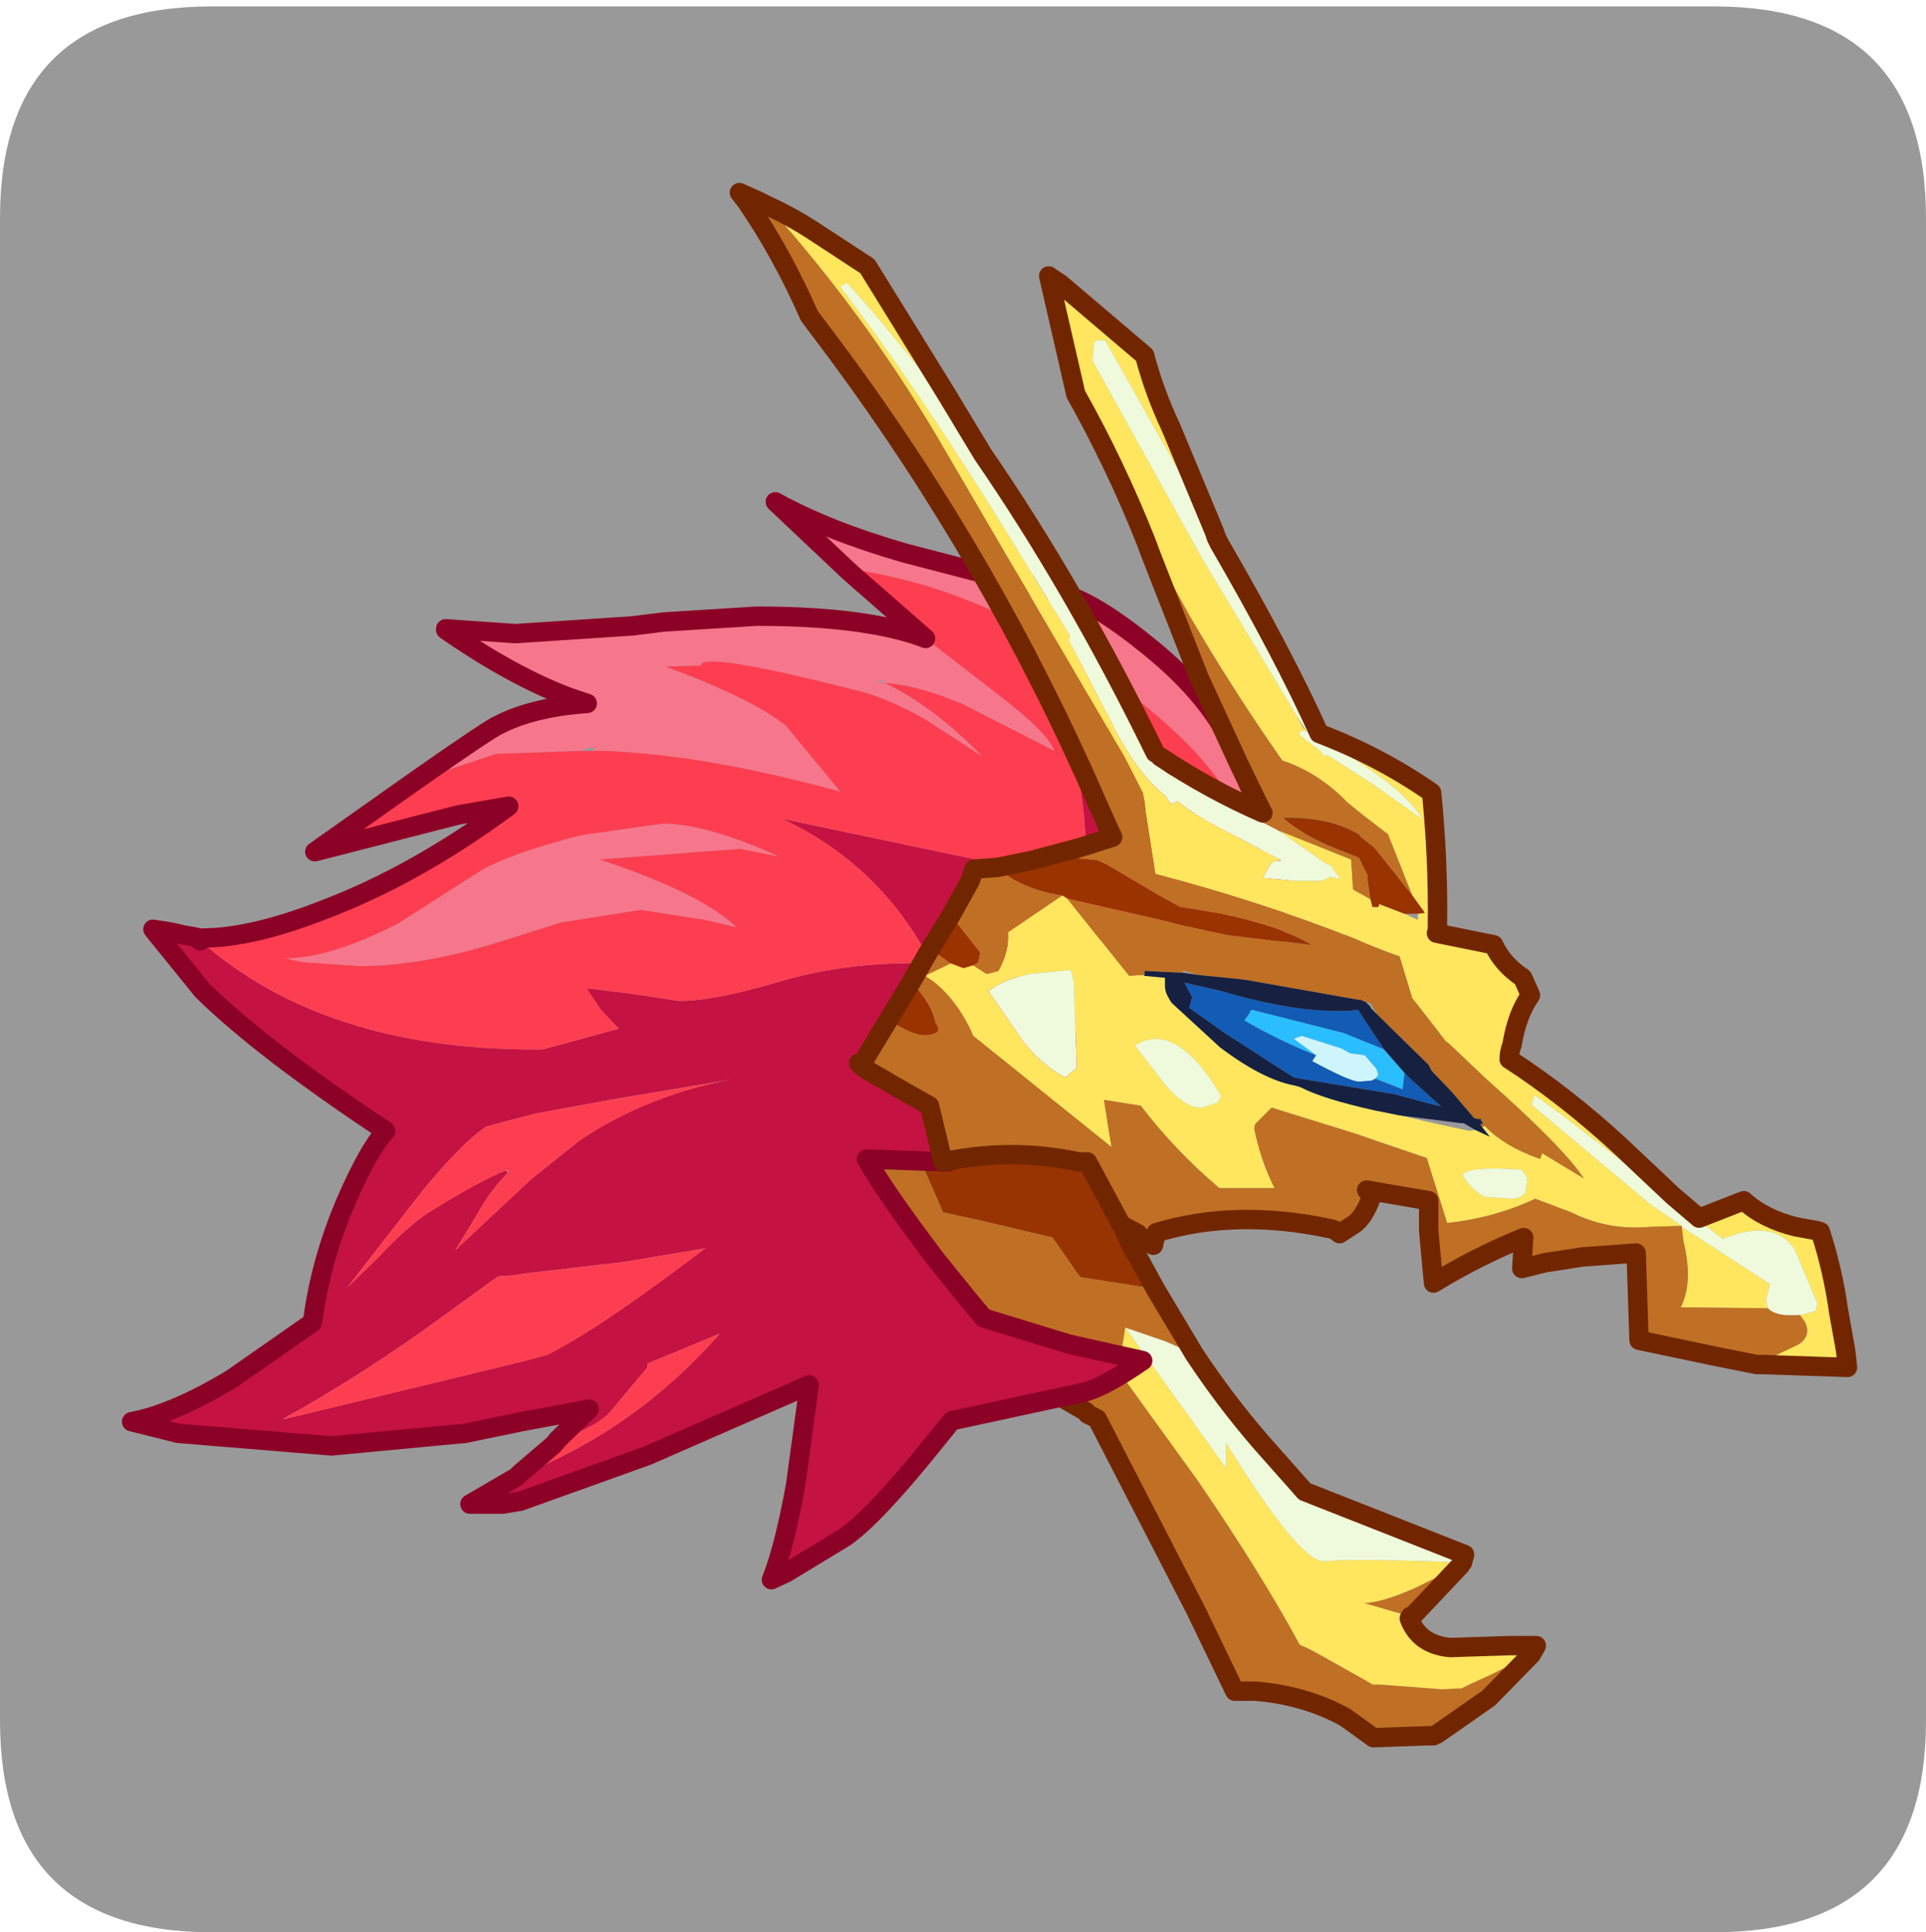 <?xml version="1.0" encoding="UTF-8" standalone="no"?>
<svg xmlns:ffdec="https://www.free-decompiler.com/flash" xmlns:xlink="http://www.w3.org/1999/xlink" ffdec:objectType="frame" height="30.1px" width="30.0px" xmlns="http://www.w3.org/2000/svg">
  <g transform="matrix(1.0, 0.0, 0.0, 1.0, 0.0, 0.0)">
    <use ffdec:characterId="1" height="30.0" transform="matrix(1.0, 0.0, 0.0, 1.0, 0.0, 0.0)" width="30.0" xlink:href="#shape0"/>
    <use ffdec:characterId="5" height="30.0" transform="matrix(1.0, 0.0, 0.0, 1.0, 0.0, 0.1)" width="30.0" xlink:href="#sprite0"/>
  </g>
  <defs>
    <g id="shape0" transform="matrix(1.0, 0.0, 0.0, 1.0, 0.0, 0.0)">
      <path d="M0.0 0.0 L30.0 0.0 30.0 30.0 0.0 30.0 0.0 0.0" fill="#33cc66" fill-opacity="0.0" fill-rule="evenodd" stroke="none"/>
    </g>
    <g id="sprite0" transform="matrix(1.0, 0.0, 0.0, 1.0, 0.0, 0.0)">
      <use ffdec:characterId="2" height="30.0" transform="matrix(1.0, 0.0, 0.0, 1.0, 0.0, 0.0)" width="30.0" xlink:href="#shape1"/>
      <filter id="filter0">
        <feColorMatrix in="SourceGraphic" result="filterResult0" type="matrix" values="0 0 0 0 1.0,0 0 0 0 1.0,0 0 0 0 0.0,0 0 0 1 0"/>
        <feConvolveMatrix divisor="4.0" in="filterResult0" kernelMatrix="1 1 1 1" order="2 2" result="filterResult1"/>
        <feComposite in="SourceGraphic" in2="filterResult1" operator="over" result="filterResult2"/>
      </filter>
      <use ffdec:characterId="4" filter="url(#filter0)" height="80.7" transform="matrix(0.302, 0.0, 0.0, 0.302, 1.899, 2.749)" width="89.5" xlink:href="#sprite1"/>
    </g>
    <g id="shape1" transform="matrix(1.0, 0.0, 0.0, 1.0, 0.0, 0.0)">
      <path d="M0.0 3.3 Q0.0 0.0 3.3 0.0 L26.7 0.0 Q30.0 0.0 30.0 3.3 L30.0 26.7 Q30.0 30.0 26.7 30.0 L3.3 30.0 Q0.0 30.0 0.0 26.7 L0.0 3.3" fill="#999999" fill-rule="evenodd" stroke="none"/>
    </g>
    <g id="sprite1" transform="matrix(1.0, 0.0, 0.0, 1.0, 0.5, 0.5)">
      <use ffdec:characterId="3" height="80.7" transform="matrix(1.0, 0.0, 0.0, 1.0, -0.5, -0.5)" width="89.5" xlink:href="#shape2"/>
    </g>
    <g id="shape2" transform="matrix(1.0, 0.0, 0.0, 1.0, 0.5, 0.5)">
      <path d="M38.6 44.15 Q40.25 43.15 41.15 43.15 L41.6 43.25 43.8 43.15 46.75 43.15 48.25 43.4 48.2 45.2 48.2 46.95 Q48.95 47.75 50.25 48.4 51.6 49.05 51.6 49.3 L51.35 51.7 51.2 53.55 51.65 54.5 51.9 54.9 52.8 56.55 48.95 55.95 48.75 55.7 47.5 53.9 43.9 53.05 41.85 52.6 40.35 49.15 Q39.1 45.9 38.6 44.15" fill="#983402" fill-rule="evenodd" stroke="none"/>
      <path d="M52.8 56.55 L54.8 59.9 53.3 59.25 51.25 58.55 50.9 60.8 51.1 61.05 55.0 66.45 Q58.25 71.2 60.25 74.9 L60.8 75.15 61.7 75.65 63.75 76.8 64.0 76.95 64.3 76.95 67.6 77.2 68.6 77.15 69.0 76.95 70.1 76.45 72.2 75.4 70.0 77.65 67.35 79.5 67.15 79.6 66.8 79.6 64.05 79.7 62.6 78.65 Q60.5 77.5 57.95 77.3 L56.9 77.3 54.9 73.15 49.8 63.25 49.3 63.0 49.25 62.9 43.9 59.8 Q43.55 59.95 41.35 58.75 L38.95 57.4 38.9 57.0 Q36.5 48.0 36.45 45.55 L38.35 44.25 38.6 44.15 Q39.1 45.9 40.35 49.15 L41.85 52.6 43.9 53.05 47.5 53.9 48.75 55.7 48.95 55.95 52.8 56.55 M68.55 70.8 L66.0 73.5 65.95 73.45 63.55 72.75 Q64.45 72.75 66.25 71.95 L68.55 70.8" fill="#bf7025" fill-rule="evenodd" stroke="none"/>
      <path d="M68.65 70.65 L68.55 70.8 66.25 71.95 Q64.45 72.75 63.55 72.75 L65.95 73.45 65.9 73.55 Q66.4 74.9 68.0 75.05 L71.1 74.95 72.45 74.95 72.2 75.4 70.1 76.45 69.0 76.95 68.6 77.15 67.6 77.2 64.3 76.95 64.0 76.95 63.75 76.8 61.7 75.65 60.8 75.15 60.25 74.9 Q58.25 71.2 55.0 66.45 L51.1 61.05 50.9 60.8 51.25 58.55 56.45 65.8 56.45 64.5 Q60.25 70.65 61.5 70.6 62.75 70.45 68.65 70.65" fill="#ffe65e" fill-rule="evenodd" stroke="none"/>
      <path d="M54.8 59.9 Q56.35 62.25 58.2 64.4 L60.15 66.6 60.5 67.0 68.75 70.25 68.65 70.65 Q62.75 70.45 61.5 70.6 60.25 70.65 56.45 64.5 L56.45 65.8 51.25 58.55 53.3 59.25 54.8 59.9" fill="#effadc" fill-rule="evenodd" stroke="none"/>
      <path d="M38.6 44.15 Q40.25 43.15 41.15 43.15 L41.6 43.25 43.8 43.15 46.75 43.15 48.25 43.4 48.2 45.2 48.2 46.95 Q48.95 47.75 50.25 48.4 51.6 49.05 51.6 49.3 L51.35 51.7 51.2 53.55 51.65 54.5 51.9 54.9 52.8 56.55 54.8 59.9 Q56.35 62.25 58.2 64.4 L60.15 66.6 60.5 67.0 68.75 70.25 68.65 70.65 M68.55 70.8 L66.0 73.5 65.95 73.45 65.9 73.55 Q66.4 74.9 68.0 75.05 L71.1 74.95 72.45 74.95 72.2 75.4 70.0 77.65 67.35 79.5 67.15 79.6 66.8 79.6 64.05 79.7 62.6 78.65 Q60.5 77.5 57.95 77.3 L56.9 77.3 54.9 73.15 49.8 63.25 49.3 63.0 49.25 62.9 43.9 59.8 Q43.55 59.95 41.35 58.75 L38.95 57.4 38.9 57.0 Q36.5 48.0 36.45 45.55 L38.35 44.25 38.6 44.15" fill="none" stroke="#722600" stroke-linecap="round" stroke-linejoin="round" stroke-width="1.0"/>
      <path d="M14.9 30.15 Q18.55 27.6 18.95 27.45 20.7 26.55 23.5 26.35 L22.6 26.05 Q19.65 24.95 16.2 22.55 L16.2 22.5 19.8 22.75 25.85 22.35 27.45 22.15 32.25 21.85 Q37.55 21.85 40.55 22.85 L40.95 23.0 44.7 25.9 Q47.25 27.85 47.6 28.8 L42.9 26.4 Q40.55 25.4 38.85 25.3 41.3 26.45 43.9 29.1 L40.9 27.15 Q39.2 26.2 37.85 25.8 29.35 23.6 29.35 24.4 L29.25 24.4 27.55 24.45 Q32.0 26.1 33.75 27.5 L36.55 30.9 Q29.65 29.0 24.4 28.8 L23.85 28.8 Q23.85 28.55 23.6 28.65 L23.15 28.8 18.8 28.95 16.4 29.75 Q15.1 30.25 14.9 30.15 M36.85 19.4 L33.2 15.95 Q35.9 17.45 39.9 18.6 L47.4 20.55 48.05 20.7 Q49.75 21.2 52.45 23.4 55.8 26.1 56.95 28.95 L57.15 29.45 57.45 30.15 57.95 31.3 58.75 33.1 Q59.2 33.65 59.3 34.15 L59.4 34.55 59.35 35.05 58.5 34.15 57.5 33.1 57.4 32.85 57.3 32.55 57.15 32.2 Q55.7 28.8 50.25 24.95 43.6 20.25 36.85 19.4 M38.85 25.3 L38.55 25.1 38.55 25.25 38.85 25.3 M7.9 39.5 Q10.25 39.5 13.75 37.7 L18.05 34.95 Q19.45 34.15 22.6 33.3 L23.15 33.15 27.4 32.55 Q29.65 32.55 33.4 34.25 L31.4 33.85 24.15 34.4 Q29.4 36.15 31.2 37.9 L29.5 37.5 26.25 37.0 22.15 37.65 19.45 38.5 Q15.15 39.9 11.75 39.9 L8.85 39.7 7.9 39.5" fill="#f6778c" fill-rule="evenodd" stroke="none"/>
      <path d="M59.35 35.05 L58.6 40.05 58.3 40.05 Q57.3 39.2 55.3 38.4 53.25 37.5 52.05 37.5 L51.35 37.6 49.15 38.25 Q46.9 39.0 45.35 39.85 45.15 39.6 45.15 39.85 L45.15 39.9 Q45.25 41.55 47.7 43.5 L50.65 45.55 48.95 45.3 46.9 45.1 43.9 45.15 Q41.55 45.0 40.85 44.3 40.9 45.75 41.4 47.55 L42.1 50.0 37.9 49.85 Q38.85 51.55 41.5 55.05 L43.2 57.15 43.95 58.05 48.35 59.4 52.15 60.25 Q50.35 61.5 49.25 61.85 L42.3 63.35 41.25 64.65 Q38.35 68.25 36.8 69.35 L33.75 71.2 33.0 71.55 Q33.65 69.95 34.25 66.65 L34.95 61.5 26.6 65.15 20.05 67.5 19.15 67.65 17.45 67.65 19.85 66.25 20.05 66.15 Q26.0 63.8 30.35 58.85 L26.6 60.4 26.6 60.6 24.55 63.05 Q23.5 63.9 22.0 64.3 L23.6 62.75 20.1 63.4 17.2 64.0 10.3 64.65 2.4 64.0 0.0 63.4 Q2.15 63.0 5.15 61.2 L9.3 58.3 9.35 58.15 Q9.75 55.1 11.05 52.05 12.2 49.4 13.1 48.4 6.75 44.2 3.65 41.15 L1.1 38.0 1.75 38.1 2.05 38.15 2.7 38.3 3.3 38.4 3.55 38.6 Q9.9 44.2 20.8 44.2 L21.2 44.2 25.05 43.15 25.15 43.15 24.2 42.15 23.5 41.1 23.5 41.05 25.6 41.3 28.25 41.7 Q30.0 41.7 33.25 40.75 36.55 39.75 40.3 39.75 L41.3 39.8 Q40.1 37.55 38.7 36.05 36.55 33.7 33.55 32.3 L43.3 34.35 Q46.6 35.0 48.65 35.8 L48.7 35.8 48.8 35.7 49.15 35.15 49.2 33.75 Q49.2 30.5 47.75 25.9 51.15 27.9 53.25 30.05 55.1 32.05 56.45 34.7 L57.2 32.8 57.4 32.85 57.5 33.1 58.5 34.15 59.35 35.05 M19.4 50.55 Q18.45 51.55 17.85 52.65 L16.7 54.55 20.6 50.9 23.1 48.9 Q26.5 46.6 30.9 45.75 L24.65 46.8 20.85 47.5 18.55 48.1 18.25 48.2 Q17.0 49.05 14.95 51.55 L11.1 56.5 12.6 55.05 Q14.15 53.4 15.25 52.65 18.25 50.8 19.3 50.45 L19.4 50.55 M7.95 63.25 L20.15 60.3 21.45 59.95 22.55 59.35 Q25.05 57.9 29.6 54.45 L25.45 55.15 20.3 55.75 19.65 55.85 18.9 55.9 15.1 58.65 Q11.35 61.3 7.9 63.2 L7.8 63.25 7.95 63.25" fill="#c41242" fill-rule="evenodd" stroke="none"/>
      <path d="M40.95 23.0 L37.35 19.85 36.85 19.4 Q43.6 20.25 50.25 24.95 55.7 28.8 57.15 32.2 L57.3 32.55 57.2 32.8 56.45 34.7 Q55.1 32.05 53.25 30.05 51.15 27.9 47.75 25.9 49.2 30.5 49.2 33.75 L49.15 35.15 48.8 35.7 48.65 35.8 Q46.6 35.0 43.3 34.35 L33.55 32.3 Q36.55 33.7 38.7 36.05 40.1 37.55 41.3 39.8 L40.3 39.75 Q36.55 39.75 33.25 40.75 30.0 41.7 28.25 41.7 L25.6 41.3 23.5 41.05 23.5 41.1 24.2 42.15 25.15 43.15 25.05 43.15 21.2 44.2 20.8 44.2 Q9.9 44.2 3.55 38.6 L3.65 38.45 Q6.2 38.45 9.9 37.0 14.65 35.2 19.45 31.65 L16.85 32.1 9.45 34.0 14.9 30.15 Q15.1 30.25 16.4 29.75 L18.8 28.95 23.15 28.8 23.55 28.8 23.85 28.8 24.4 28.8 Q29.65 29.0 36.55 30.9 L33.75 27.5 Q32.0 26.1 27.55 24.45 L29.25 24.4 29.35 24.4 Q29.35 23.6 37.85 25.8 39.2 26.2 40.9 27.15 L43.9 29.1 Q41.3 26.45 38.85 25.3 40.55 25.4 42.9 26.4 L47.6 28.8 Q47.25 27.85 44.7 25.9 L40.95 23.0 M19.85 66.25 L20.05 66.05 21.75 64.6 22.0 64.3 Q23.5 63.9 24.55 63.05 L26.6 60.6 26.6 60.4 30.35 58.85 Q26.0 63.8 20.05 66.15 L19.85 66.25 M7.9 39.5 L8.85 39.7 11.75 39.9 Q15.15 39.9 19.45 38.5 L22.15 37.65 26.25 37.0 29.5 37.5 31.2 37.9 Q29.4 36.15 24.15 34.4 L31.4 33.85 33.4 34.25 Q29.65 32.55 27.4 32.55 L23.15 33.15 22.6 33.3 Q19.45 34.15 18.05 34.95 L13.75 37.7 Q10.25 39.5 7.9 39.5 M19.3 50.45 Q18.25 50.8 15.25 52.65 14.15 53.4 12.6 55.05 L11.1 56.5 14.95 51.55 Q17.0 49.05 18.25 48.2 L18.55 48.1 20.85 47.5 24.65 46.8 30.9 45.75 Q26.5 46.6 23.1 48.9 L20.6 50.9 16.7 54.55 17.85 52.65 Q18.45 51.55 19.4 50.55 L19.45 50.45 19.3 50.45 M7.9 63.2 Q11.35 61.3 15.1 58.65 L18.9 55.9 19.65 55.85 20.3 55.75 25.45 55.15 29.6 54.45 Q25.05 57.9 22.55 59.35 L21.45 59.95 20.15 60.3 7.95 63.25 7.9 63.2" fill="#fd3e50" fill-rule="evenodd" stroke="none"/>
      <path d="M14.9 30.15 Q18.55 27.6 18.95 27.45 20.7 26.55 23.5 26.35 L22.6 26.05 Q19.65 24.95 16.2 22.55 L16.2 22.5 19.8 22.75 25.85 22.35 27.45 22.15 32.25 21.85 Q37.55 21.85 40.55 22.85 L40.95 23.0 37.35 19.85 36.85 19.4 33.2 15.95 Q35.9 17.45 39.9 18.6 L47.4 20.55 48.05 20.7 Q49.75 21.2 52.45 23.4 55.8 26.1 56.95 28.95 L57.15 29.45 57.45 30.15 57.95 31.3 58.75 33.1 Q59.2 33.65 59.3 34.15 L59.4 34.55 59.35 35.05 58.6 40.05 58.3 40.05 Q57.3 39.2 55.3 38.4 53.25 37.5 52.05 37.5 L51.35 37.6 49.15 38.25 Q46.9 39.0 45.35 39.85 45.15 39.6 45.15 39.85 L45.15 39.9 Q45.25 41.55 47.7 43.5 L50.65 45.55 48.95 45.3 46.9 45.1 43.9 45.15 Q41.55 45.0 40.85 44.3 40.9 45.75 41.4 47.55 L42.1 50.0 37.9 49.85 Q38.85 51.55 41.5 55.05 L43.2 57.15 43.95 58.05 48.35 59.4 52.15 60.25 Q50.35 61.5 49.25 61.85 L42.3 63.35 41.25 64.65 Q38.35 68.25 36.8 69.35 L33.75 71.2 33.0 71.55 Q33.65 69.95 34.25 66.65 L34.95 61.5 26.6 65.15 20.05 67.5 19.15 67.65 17.45 67.65 19.85 66.25 20.05 66.05 21.75 64.6 22.0 64.3 23.6 62.75 20.1 63.4 17.2 64.0 10.3 64.65 2.4 64.0 0.0 63.4 Q2.15 63.0 5.15 61.2 L9.3 58.3 9.35 58.15 Q9.75 55.1 11.05 52.05 12.2 49.4 13.1 48.4 6.75 44.2 3.65 41.15 L1.1 38.0 1.75 38.1 2.05 38.15 2.7 38.3 3.3 38.4 3.55 38.6 3.65 38.45 Q6.2 38.45 9.9 37.0 14.65 35.2 19.45 31.65 L16.85 32.1 9.45 34.0 14.9 30.15 Z" fill="none" stroke="#8c0227" stroke-linecap="round" stroke-linejoin="round" stroke-width="1.0"/>
      <path d="M61.25 27.9 Q64.4 29.1 67.05 30.95 67.4 34.45 67.35 37.85 L67.35 38.05 67.3 38.2 70.25 38.8 Q70.7 39.8 71.75 40.5 L72.15 41.4 Q71.45 42.4 71.2 43.95 71.05 44.35 71.05 44.7 74.05 46.65 76.85 49.25 L79.5 51.75 80.85 52.9 83.15 52.0 Q84.2 52.95 85.85 53.35 L86.95 53.55 87.1 53.6 Q87.75 55.6 88.05 57.75 L88.4 59.7 88.5 60.6 84.1 60.45 83.8 60.45 86.0 59.4 Q86.65 58.95 86.3 58.25 L86.05 57.9 86.85 57.7 86.95 57.3 85.8 54.55 Q84.75 52.9 82.1 53.95 L82.1 54.0 78.45 51.2 Q73.35 47.2 72.35 46.55 L72.2 47.05 78.35 52.2 79.95 53.3 78.3 53.35 Q76.15 53.55 74.25 52.6 L72.4 51.9 Q70.25 52.9 67.85 53.15 L66.8 49.8 64.3 48.95 63.15 48.55 58.8 47.2 57.95 48.05 57.9 48.25 Q58.2 49.85 58.95 51.35 L56.1 51.35 Q53.8 49.4 52.05 47.1 L50.15 46.8 50.55 49.25 43.4 43.5 43.2 43.05 Q42.25 41.2 40.9 40.4 L42.25 39.75 42.9 40.0 43.4 39.85 44.1 40.3 44.7 40.15 Q45.25 39.15 45.2 38.3 L45.2 38.15 48.0 36.25 48.25 36.4 51.45 40.4 52.25 40.35 52.2 40.4 53.3 40.5 53.3 40.95 Q53.3 41.3 53.65 41.8 L56.15 44.1 Q58.35 45.75 59.95 46.05 L60.3 46.15 Q61.45 46.75 64.15 47.35 L65.4 47.6 67.15 48.0 69.0 48.4 69.3 48.35 70.05 48.7 69.65 48.2 69.8 48.15 Q70.8 49.2 72.65 49.85 L72.75 49.55 74.9 50.85 Q73.85 49.25 69.9 45.75 L68.0 43.95 67.95 43.9 67.8 43.8 67.6 43.55 67.3 43.15 66.05 41.55 65.4 39.4 64.7 39.15 63.7 38.75 63.0 38.45 Q58.0 36.5 52.8 35.15 L52.3 31.95 52.25 31.45 52.15 30.95 51.2 29.1 49.0 25.35 41.55 12.6 Q37.85 6.35 33.0 0.9 L32.85 0.7 Q34.05 1.25 35.2 2.0 L37.95 3.8 42.0 10.35 43.9 13.5 Q40.55 8.7 36.9 4.65 L36.55 4.85 Q40.8 10.45 45.55 18.2 L48.4 22.85 48.35 23.1 50.6 27.45 Q51.8 29.9 53.35 31.15 L53.6 31.55 53.95 31.4 Q55.0 32.25 56.95 33.2 L59.3 34.45 58.9 34.5 Q58.75 34.55 58.35 35.35 L59.95 35.5 61.4 35.5 61.8 35.3 62.35 35.4 62.0 34.95 61.85 34.7 61.65 34.65 59.15 32.9 62.9 34.4 63.0 35.95 63.9 36.45 64.0 36.85 64.3 36.85 64.35 36.7 65.65 37.2 66.3 37.5 66.35 37.5 66.35 37.2 66.7 37.15 66.05 36.25 64.8 33.1 63.5 32.1 62.7 31.45 Q61.35 30.05 59.65 29.4 L59.35 29.3 Q56.8 25.65 54.55 21.8 L52.9 18.8 52.3 17.95 Q50.75 14.05 48.7 10.4 L47.3 4.3 47.9 4.7 52.25 8.4 Q52.75 10.3 53.6 12.1 L55.85 17.5 55.95 17.8 50.2 7.6 49.65 7.65 49.55 8.65 55.2 18.85 60.1 27.0 60.45 27.65 60.55 27.7 60.65 27.8 60.25 27.75 60.25 28.0 61.25 28.75 61.55 29.1 61.65 29.0 64.0 30.5 66.6 32.35 Q65.8 31.0 63.4 29.45 62.2 28.55 61.4 28.15 L61.25 27.9 M79.95 53.35 L84.5 56.3 84.3 57.1 84.4 57.55 79.9 57.5 Q80.55 56.2 80.05 54.15 L79.95 53.35 M48.6 40.7 L48.45 40.1 46.35 40.3 Q44.9 40.6 44.2 41.2 L46.0 43.8 Q46.95 45.0 48.15 45.65 L48.75 45.15 48.6 40.7 M53.3 46.0 Q54.35 47.25 55.2 47.2 L56.0 46.95 56.2 46.6 Q53.85 42.65 51.75 44.0 L53.3 46.0 M72.0 50.85 L71.7 50.4 Q68.8 50.2 68.65 50.7 69.2 51.55 69.8 51.8 L71.2 51.9 Q71.8 51.85 71.9 51.5 L72.0 50.85" fill="#ffe65e" fill-rule="evenodd" stroke="none"/>
      <path d="M61.25 27.9 L61.4 28.15 Q62.2 28.55 63.4 29.45 65.8 31.0 66.6 32.35 L64.0 30.5 61.65 29.0 61.55 29.1 61.25 28.75 60.25 28.0 60.25 27.75 60.65 27.8 60.55 27.7 60.1 27.0 55.2 18.85 49.55 8.65 49.65 7.65 50.2 7.6 55.95 17.8 56.1 18.1 Q59.4 23.8 61.25 27.9 M59.15 32.9 L61.65 34.65 61.85 34.7 62.0 34.95 62.35 35.4 61.8 35.3 61.4 35.5 59.95 35.5 58.35 35.35 Q58.75 34.55 58.9 34.5 L59.3 34.45 56.95 33.2 Q55.0 32.25 53.95 31.4 L53.6 31.55 53.35 31.15 Q51.8 29.9 50.6 27.45 L48.35 23.1 48.4 22.85 45.55 18.2 Q40.8 10.45 36.55 4.85 L36.9 4.65 Q40.55 8.7 43.9 13.5 48.65 20.4 52.8 28.9 L53.3 29.85 Q53.6 30.1 54.05 30.25 L59.15 32.9 M79.95 53.3 L78.35 52.2 72.2 47.05 72.35 46.55 Q73.35 47.2 78.45 51.2 L82.1 54.0 82.1 53.95 Q84.75 52.9 85.8 54.55 L86.95 57.3 86.85 57.7 86.05 57.9 Q84.8 58.0 84.4 57.55 L84.3 57.1 84.5 56.3 79.95 53.35 79.95 53.3 M48.6 40.7 L48.75 45.15 48.15 45.65 Q46.95 45.0 46.0 43.8 L44.2 41.2 Q44.9 40.6 46.35 40.3 L48.45 40.1 48.6 40.7 M53.3 46.0 L51.75 44.0 Q53.85 42.65 56.2 46.6 L56.0 46.95 55.2 47.2 Q54.35 47.25 53.3 46.0 M72.0 50.85 L71.9 51.5 Q71.8 51.85 71.2 51.9 L69.8 51.8 Q69.2 51.55 68.65 50.7 68.8 50.2 71.7 50.4 L72.0 50.85" fill="#effadc" fill-rule="evenodd" stroke="none"/>
      <path d="M52.3 17.95 L52.9 18.8 54.55 21.8 Q56.8 25.65 59.35 29.3 L59.65 29.4 Q61.35 30.05 62.7 31.45 L63.5 32.1 64.8 33.1 66.05 36.25 64.1 33.8 63.35 33.2 63.35 33.15 Q61.85 32.2 59.4 32.25 60.4 33.15 62.15 33.85 L63.3 34.3 63.55 34.8 63.75 35.2 63.75 35.45 63.9 36.45 63.0 35.95 62.9 34.4 59.15 32.9 54.05 30.25 53.05 29.1 Q55.6 30.8 58.35 32.0 L57.85 31.0 57.1 29.45 55.05 25.0 52.6 18.75 52.3 17.95 M32.85 0.7 L33.0 0.9 Q37.85 6.35 41.55 12.6 L49.0 25.35 51.2 29.1 52.15 30.95 52.25 31.45 52.3 31.95 52.8 35.15 Q58.0 36.5 63.0 38.45 L63.7 38.75 64.7 39.15 65.4 39.4 66.05 41.55 67.3 43.15 67.6 43.55 67.8 43.8 67.95 43.9 68.0 43.95 69.9 45.75 Q73.85 49.25 74.9 50.85 L72.75 49.55 72.65 49.85 Q70.8 49.2 69.8 48.15 L69.65 48.2 69.55 48.05 69.7 48.05 69.55 47.75 69.5 47.8 69.25 47.75 68.1 46.4 67.05 45.3 66.9 45.0 64.25 42.4 63.9 41.8 63.65 41.75 63.4 41.65 63.35 41.6 63.35 41.65 57.4 40.6 54.95 40.35 54.2 40.1 54.25 40.25 52.25 40.15 52.25 40.35 51.45 40.4 48.25 36.4 53.3 37.55 54.05 37.75 56.6 38.3 60.85 38.8 Q59.25 37.85 56.15 37.2 L54.05 36.85 53.05 36.3 50.25 34.65 49.8 34.45 47.95 34.25 47.35 34.2 48.85 33.8 50.6 33.25 50.3 32.6 49.1 29.9 Q43.55 17.65 35.4 6.95 L34.95 6.35 Q33.55 3.15 31.7 0.45 L31.35 0.0 32.35 0.45 32.85 0.7 M48.0 36.25 L45.2 38.15 45.2 38.3 Q45.25 39.15 44.7 40.15 L44.1 40.3 43.4 39.85 43.65 39.7 43.75 39.2 42.25 37.3 43.25 35.5 43.45 34.9 44.7 34.8 Q45.5 35.65 47.25 36.1 L48.0 36.25 M42.25 39.75 L40.9 40.4 Q42.25 41.2 43.2 43.05 L43.4 43.5 50.55 49.25 50.15 46.8 52.05 47.1 Q53.8 49.4 56.1 51.35 L58.95 51.35 Q58.2 49.85 57.9 48.25 L57.95 48.05 58.8 47.2 63.15 48.55 64.3 48.95 66.8 49.8 67.85 53.15 Q70.25 52.9 72.4 51.9 L74.25 52.6 Q76.15 53.55 78.3 53.35 L79.95 53.3 79.95 53.35 80.05 54.15 Q80.55 56.2 79.9 57.5 L84.4 57.55 Q84.8 58.0 86.05 57.9 L86.3 58.25 Q86.65 58.95 86.0 59.4 L83.8 60.45 81.8 60.05 77.75 59.2 77.6 54.7 74.85 54.9 72.9 55.2 71.7 55.5 71.8 53.9 Q69.35 54.9 67.15 56.25 L66.9 53.55 66.9 53.2 66.9 52.0 63.7 51.45 63.95 51.8 Q63.55 52.9 63.0 53.25 L62.3 53.7 Q62.1 53.5 61.85 53.45 56.95 52.4 52.85 53.65 L52.7 54.3 52.15 54.05 51.9 53.7 51.05 53.25 49.3 50.0 48.85 50.0 Q45.4 49.25 41.85 50.0 L41.15 47.1 39.9 46.4 37.75 45.15 37.5 44.9 37.75 44.8 39.05 42.65 Q40.25 43.45 40.9 43.45 41.9 43.4 41.45 42.85 41.25 41.8 40.2 40.75 L41.2 39.0 42.25 39.75" fill="#bf7025" fill-rule="evenodd" stroke="none"/>
      <path d="M66.05 36.25 L66.7 37.15 66.35 37.2 65.65 37.2 64.35 36.7 64.3 36.85 64.0 36.85 63.9 36.45 63.75 35.45 63.75 35.2 63.55 34.8 63.3 34.3 62.15 33.85 Q60.4 33.15 59.4 32.25 61.85 32.2 63.35 33.15 L63.35 33.2 64.1 33.8 66.05 36.25 M48.25 36.4 L48.0 36.25 47.25 36.1 Q45.5 35.65 44.7 34.8 L46.4 34.45 47.35 34.2 47.95 34.25 49.8 34.45 50.25 34.65 53.05 36.3 54.05 36.85 56.15 37.2 Q59.25 37.85 60.85 38.8 L56.6 38.3 54.05 37.75 53.3 37.55 48.25 36.4 M43.4 39.85 L42.9 40.0 42.25 39.75 41.2 39.0 42.25 37.3 43.75 39.2 43.65 39.7 43.4 39.85 M39.05 42.65 L40.2 40.75 Q41.25 41.8 41.45 42.85 41.9 43.4 40.9 43.45 40.25 43.45 39.05 42.65" fill="#993300" fill-rule="evenodd" stroke="none"/>
      <path d="M64.6 44.2 L62.5 43.35 57.75 42.15 57.65 42.35 57.4 42.7 Q59.1 43.7 61.1 44.5 L60.9 44.8 Q62.85 45.85 63.3 45.85 L63.35 45.85 63.95 45.8 64.15 45.7 65.55 46.25 65.65 45.4 66.0 45.75 67.55 47.15 65.1 46.5 59.95 45.65 56.3 43.3 54.55 42.05 54.7 41.5 54.3 40.75 56.25 41.2 Q60.15 42.35 62.85 42.2 L63.25 42.15 64.6 44.2" fill="#125cb5" fill-rule="evenodd" stroke="none"/>
      <path d="M61.1 44.5 Q59.1 43.7 57.4 42.7 L57.65 42.35 57.75 42.15 62.5 43.35 64.6 44.2 65.65 45.4 65.55 46.25 64.15 45.7 64.3 45.5 64.2 45.2 63.6 44.5 62.85 44.4 62.4 44.15 60.35 43.5 59.95 43.65 61.1 44.5" fill="#2abdff" fill-rule="evenodd" stroke="none"/>
      <path d="M69.65 48.2 L70.05 48.7 69.3 48.35 68.7 48.0 68.55 48.0 65.4 47.6 64.15 47.35 Q61.45 46.75 60.3 46.15 L60.15 46.1 59.95 46.05 Q58.35 45.75 56.15 44.1 L53.65 41.8 Q53.3 41.3 53.3 40.95 L53.3 40.5 52.2 40.4 52.25 40.35 52.25 40.15 54.25 40.25 54.95 40.35 57.4 40.6 63.35 41.65 63.35 41.6 63.4 41.65 63.65 41.75 63.7 41.8 63.9 42.0 63.9 42.05 64.25 42.4 66.9 45.0 67.05 45.3 68.1 46.4 69.25 47.75 69.5 47.8 69.55 47.75 69.7 48.05 69.55 48.05 69.65 48.2 M64.6 44.2 L63.25 42.15 62.85 42.2 Q60.15 42.35 56.25 41.2 L54.3 40.75 54.7 41.5 54.55 42.05 56.3 43.3 59.95 45.65 65.1 46.5 67.55 47.15 66.0 45.75 65.65 45.4 64.6 44.2" fill="#162141" fill-rule="evenodd" stroke="none"/>
      <path d="M64.15 45.7 L63.95 45.8 63.35 45.85 63.3 45.85 Q62.85 45.85 60.9 44.8 L61.1 44.5 59.95 43.65 60.35 43.5 62.4 44.15 62.85 44.4 63.6 44.5 64.2 45.2 64.3 45.5 64.15 45.7" fill="#cef5fc" fill-rule="evenodd" stroke="none"/>
      <path d="M83.8 60.45 L84.1 60.45 88.5 60.6 88.4 59.7 88.05 57.75 Q87.75 55.6 87.1 53.6 L86.95 53.55 85.85 53.35 Q84.2 52.95 83.15 52.0 L80.85 52.9 79.5 51.75 76.85 49.25 Q74.05 46.65 71.05 44.7 71.05 44.35 71.2 43.95 71.45 42.4 72.15 41.4 L71.75 40.5 Q70.7 39.8 70.25 38.8 L67.3 38.2 67.35 38.05 67.35 37.85 Q67.4 34.45 67.05 30.95 64.4 29.1 61.25 27.9 59.4 23.8 56.1 18.1 L55.95 17.8 55.85 17.5 53.6 12.1 Q52.75 10.3 52.25 8.4 L47.9 4.7 47.3 4.3 48.7 10.4 Q50.75 14.05 52.3 17.95 L52.6 18.75 55.05 25.0 57.1 29.45 57.85 31.0 58.35 32.0 Q55.6 30.8 53.05 29.1 M43.9 13.5 L42.0 10.35 37.95 3.8 35.2 2.0 Q34.05 1.25 32.85 0.7 L32.35 0.45 31.35 0.0 31.7 0.45 Q33.55 3.15 34.95 6.35 L35.4 6.95 Q43.55 17.65 49.1 29.9 L50.3 32.6 50.6 33.25 48.85 33.8 47.35 34.2 46.4 34.45 44.7 34.8 43.45 34.9 43.25 35.5 42.25 37.3 41.2 39.0 40.2 40.75 39.05 42.65 37.75 44.8 37.5 44.9 37.75 45.15 39.9 46.4 41.15 47.1 41.85 50.0 Q45.4 49.25 48.85 50.0 L49.3 50.0 51.05 53.25 51.9 53.7 52.15 54.05 52.7 54.3 52.85 53.65 Q56.95 52.4 61.85 53.45 62.1 53.5 62.3 53.7 L63.0 53.25 Q63.55 52.9 63.95 51.8 L63.7 51.45 66.9 52.0 66.9 53.2 66.9 53.55 67.15 56.25 Q69.35 54.9 71.8 53.9 L71.7 55.5 72.9 55.2 74.85 54.9 77.6 54.7 77.75 59.2 81.8 60.05 83.8 60.45 M43.9 13.5 Q48.65 20.4 52.8 28.9" fill="none" stroke="#722600" stroke-linecap="round" stroke-linejoin="round" stroke-width="1.0"/>
    </g>
  </defs>
</svg>
